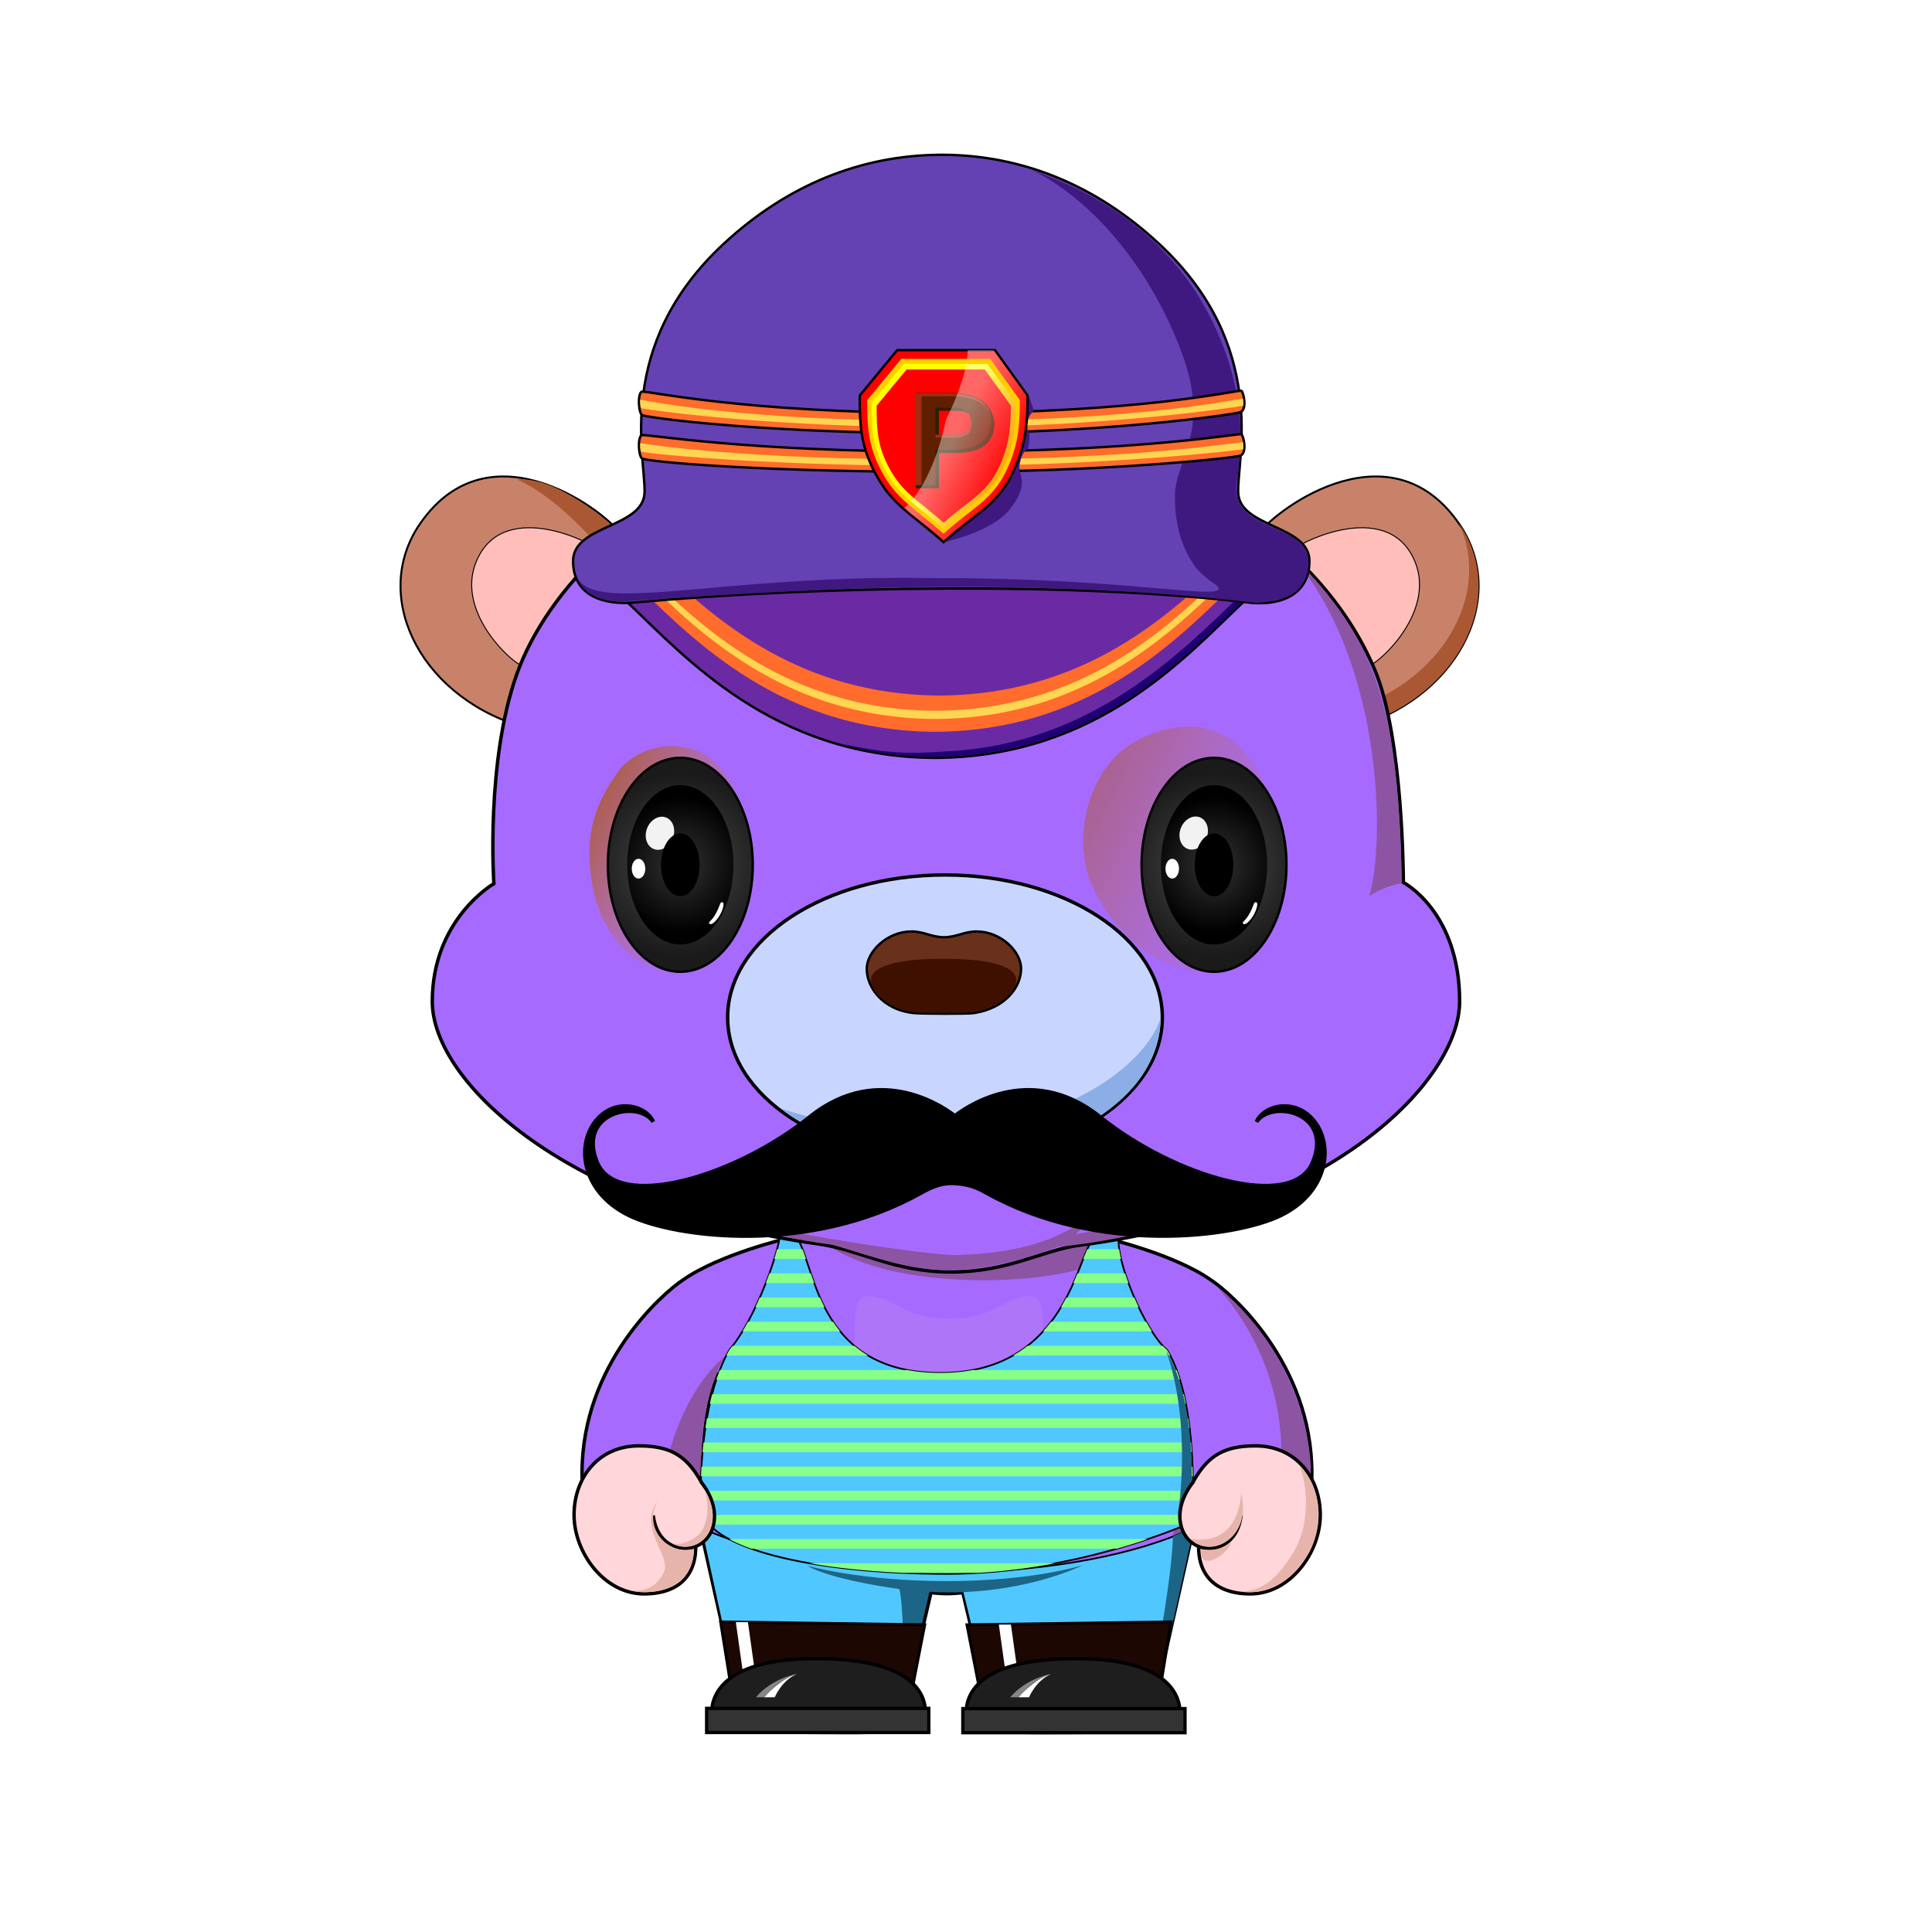 <?xml version="1.0" encoding="utf-8"?>
<svg version="1.0" id="layer_1" xmlns="http://www.w3.org/2000/svg" xmlns:xlink="http://www.w3.org/1999/xlink" x="0px" y="0px" viewBox="0 0 800 800" enable-background="new 0 0 800 800" xml:space="preserve">
<g id="_x31__2_">
	<g id="身体_16_">
		<path fill="#A66AFF" stroke="#000000" stroke-width="1.417" stroke-miterlimit="10" d="M291.3,599.9c0.9-16.5,4-26.1,6.4-31.4
			C293.8,577.2,292.1,589,291.3,599.9l-0.4,14.5c0,9.2,0.5,24.7,0.5,24.7l13.1,58.4l71.6,1.9l9.4-39.9c0,0,3.8,0.4,6.6,0.4
			c2.8,0,6.6-0.4,6.6-0.4l9.4,39.9l71.6-1.9l13.1-58.4c0,0,0.5-15.2,0.5-24.1c0,0-0.2-33.1-6.8-46.5c2.1,3.2,5.8,16.1,6.5,34.5
			l0.4,12c3.6,39.4,49.8,38.6,49.8-5c0-45.3-33.4-74.5-41.8-80c-15.2-10.7-43.5-17.3-43.5-17.3h-65.7H392h-65.7
			c0,0-28.3,6.6-43.5,17.3c-8.4,5.5-41.8,34.7-41.8,80c0,43.8,46.6,44.3,49.8,4.4L291.3,599.9z"/>
		<path opacity="0.1" fill="#FFD2BE" d="M437.7,576.5c-10.9-19-1-39.8-11.4-39.8c-10.4,0-14.2,9.4-33,9.4c-0.1,0-0.7,0-0.8,0
			c-18.8,0-22.6-9.4-33-9.4s-0.5,20.8-11.4,39.8c-22.8,39.7,5.8,74.2,42.6,74.2c0.8,0,3.7,0,4.4,0
			C431.9,650.8,460.5,616.2,437.7,576.5z"/>
		<path fill="#8C54A2" d="M335,647.2c0,0,21.3,7.5,57,7.5s56.3-7.5,56.3-7.5s-22.2,12.3-55.9,12.3c-2.9,0-4.9-0.1-7.6-0.3l-9.2,39.1
			l-3.2-4c2.3-7.2,1.4-30.3-0.1-36.2C352.5,655.2,340.1,650.3,335,647.2z"/>
		<path fill="#8C54A2" d="M493.4,633l-13.7,59.8l-5.5-1c1.4-4.1,8.4-36.4,12.4-61.3c2.6-37.6-1.1-65.5-1.1-65.5
			C493.8,592.7,494.5,622.4,493.4,633z"/>
		<path fill="#8C54A2" d="M542.8,609.5c0,10.4-6.2,31.3-16,29.3c4.2-12,3.7-32.8,3.7-32.8c1.9-45.3-26.9-73.4-26.9-73.4
			C534.1,556.9,542.8,591.9,542.8,609.5z"/>
		<path fill="#8C54A2" d="M274.7,616.1c0,5.8-1.1,21.3-7.7,26.7c11.5,0,18.5-11.9,19.9-14.8c3.3-7.1,3.3-18,3.3-18
			c-0.3-34.8,10.2-48.6,10.2-48.6C282,576.8,274.7,606.2,274.7,616.1z"/>
		<path fill="#8C54A2" d="M459.6,514.5c-4.6-8.2-28.1-15.9-64-17c-13.9-0.4-69.1-2.1-64.6,6.1c4.9,8.9,20.3,23,61.8,26
			C428.7,532.2,465.3,524.7,459.6,514.5z"/>
	</g>
	<g id="衣服">
		<g id="裤子">
			<path fill="#50C8FF" stroke="#000000" stroke-width="0.709" stroke-miterlimit="10" d="M290.2,632.7c61,26.7,157.2,22.1,203.8,0
				L480.3,696l-71.2,6.6l-10.5-43.2l-13.8-0.3l-10.3,45.1h-68.7L290.2,632.7z"/>
			<path fill="#1D6586" d="M334.2,648.3c0,0,22.1,6.4,57.9,6.4s56.3-6.6,56.3-6.6s-22.2,11.3-55.9,11.3c-2.9,0-4.9-0.1-7.6-0.3
				l-9.2,39.1l-3.2-4c2.3-7.2,1.4-30.3-0.1-36.2C352.5,655.2,339.3,651.4,334.2,648.3z"/>
			<path fill="#1D6586" d="M494.3,632.7l-13.7,62.1l-3.6-1.3c2.3-7.2,8.3-41.8,8.7-57.4L494.3,632.7z"/>
		</g>
		<g id="衣服_5_">
			<path fill="#50C8FF" stroke="#000000" stroke-width="0.709" stroke-miterlimit="10" d="M322.9,511.2c0.1,5.3-9.3,34.1-20.9,47.8
				c-10.5,18-12.4,49-11.7,64.3c-0.1,17.8,46.8,28.4,101.8,28.4s101.5-21.4,101.5-21.4s3.5-48.7-10.3-71.3c-9-7.3-22.1-38-19.9-47.8
				c-11.1-1.5-12,3.8-12,3.8c-6.1,9.8-12.6,53.5-62,53.5s-51.5-41.2-58.6-54.6L322.9,511.2z"/>
			<g>
				<defs>
					<path id="SVGID_134_" d="M322.9,511.2c0.1,5.3-9.3,34.1-20.9,47.8c-10.5,18-12.4,49-11.7,64.3c-0.1,17.8,46.8,28.4,101.8,28.4
						s101.5-21.4,101.5-21.4s3.5-48.7-10.3-71.3c-9-7.3-22.1-38-19.9-47.8c-11.1-1.5-12,3.8-12,3.8c-6.1,9.8-12.6,53.5-62,53.5
						s-51.5-41.2-58.6-54.6L322.9,511.2z"/>
				</defs>
				<clipPath id="SVGID_2_">
					<use xlink:href="#SVGID_134_"  overflow="visible"/>
				</clipPath>
				<g clip-path="url(#SVGID_2_)">
					<rect x="286.5" y="517.3" fill="#87FF89" width="210" height="4"/>
					<rect x="286.5" y="527.3" fill="#87FF89" width="210" height="4"/>
					<rect x="286.5" y="537.3" fill="#87FF89" width="210" height="4"/>
					<rect x="286.5" y="547.3" fill="#87FF89" width="210" height="4"/>
					<rect x="286.5" y="557.3" fill="#87FF89" width="210" height="4"/>
					<rect x="286.5" y="567.3" fill="#87FF89" width="210" height="4"/>
					<rect x="286.5" y="577.3" fill="#87FF89" width="210" height="4"/>
					<rect x="286.5" y="587.3" fill="#87FF89" width="210" height="4"/>
					<rect x="286.5" y="597.3" fill="#87FF89" width="210" height="4"/>
					<rect x="286.5" y="607.3" fill="#87FF89" width="210" height="4"/>
					<rect x="286.5" y="617.3" fill="#87FF89" width="210" height="4"/>
					<rect x="286.5" y="627.3" fill="#87FF89" width="210" height="4"/>
					<rect x="286.5" y="637.3" fill="#87FF89" width="210" height="4"/>
					<rect x="286.5" y="647.3" fill="#87FF89" width="210" height="4"/>
				</g>
			</g>
			<path fill="#1D6586" d="M482.9,559.3c10.9,31.6,4.9,67.2,4.9,67.2l5.2-2.8C493,623.7,496.9,583.2,482.9,559.3z"/>
		</g>
	</g>
	<g id="鞋子_1_">
		<g id="脚_5_">
			<polygon fill="#1D0703" stroke="#000000" stroke-width="1.208" stroke-miterlimit="10" points="376.2,707.1 304.1,707.1 
				298.4,671.6 382.9,672.8 			"/>
			<polygon fill="#FFFFFF" points="314.7,707.4 309.7,707.4 304.7,671.7 309.7,671.7 			"/>
			<path fill="#1E1E1E" stroke="#000000" stroke-width="1.417" stroke-miterlimit="10" d="M383.2,709.1c0,9.4-20.1,8.3-45,8.3
				s-43.5-0.6-43.5-8.3c0-7.4,5.3-22.3,43-22.3S383.2,699.6,383.2,709.1z"/>
			<path fill="#888585" d="M329.9,693.2c0,0-10.1,1.6-16.9,9.6c2.5,0,4.2,0,4.2,0S320.4,696.2,329.9,693.2z"/>
			<path fill="#FFFFFF" d="M329.8,693.2c0,0-6.5,1.6-13.2,9.6c2.5,0,4.2,0,4.2,0S323.5,696.1,329.8,693.2z"/>
			<path d="M294.7,706.7c0,3,6.2,9.8,23.8,9.9c6.2,0,37.1,0,37.1,0s28.5,2.1,26.8-9C373,714.6,301.9,715.2,294.7,706.7z"/>
			
				<rect x="292.6" y="707.4" fill="#333333" stroke="#000000" stroke-width="1.365" stroke-miterlimit="10" width="92" height="10"/>
		</g>
		<g id="脚_3_">
			<polygon fill="#1D0703" stroke="#000000" stroke-width="1.208" stroke-miterlimit="10" points="407.1,707.1 479.1,707.1 
				484.9,671.6 400.4,672.8 			"/>
			<polygon fill="#FFFFFF" points="423.6,708.4 418.6,708.4 413.6,672.7 418.6,672.7 			"/>
			<path fill="#1E1E1E" stroke="#000000" stroke-width="1.417" stroke-miterlimit="10" d="M400.1,709.1c0,9.4,20.1,8.3,45,8.3
				s43.5-0.6,43.5-8.3c0-7.4-5.3-22.3-43-22.3S400.1,699.6,400.1,709.1z"/>
			<path fill="#888585" d="M435.2,693.2c0,0-10.1,1.6-16.9,9.6c2.5,0,4.2,0,4.2,0S425.7,696.2,435.2,693.2z"/>
			<path fill="#FFFFFF" d="M435.1,693.2c0,0-6.5,1.6-13.2,9.6c2.5,0,4.2,0,4.2,0S428.8,696.1,435.1,693.2z"/>
			<path d="M488.6,706.7c0,3-6.2,9.8-23.8,9.9c-6.2,0-37.1,0-37.1,0s-28.5,2.1-26.8-9C410.3,714.6,481.4,715.2,488.6,706.7z"/>
			
				<rect x="398.6" y="707.4" transform="matrix(-1 -4.489177e-11 4.489177e-11 -1 889.289 1424.892)" fill="#333333" stroke="#000000" stroke-width="1.365" stroke-miterlimit="10" width="92" height="10"/>
		</g>
	</g>
	<g id="手_41_">
		<g id="手_43_">
			<g id="左手_30_">
				<path fill="#FFD6DA" stroke="#000000" stroke-width="1.417" stroke-miterlimit="10" d="M497.2,632.8
					c-3.6,16.8,3.9,27.2,20.5,27.2c16.6,0,29-17.2,29-32.7c0-15.5-10.2-28.6-26.8-28.6c-12.7,0-19.4,3.8-25.4,14.1
					C490.7,619.7,498,629.3,497.2,632.8z"/>
				<path fill="#FFD6DA" stroke="#000000" stroke-width="1.417" stroke-miterlimit="10" d="M513.9,627.5
					c-1.5,13-12.7,16.2-19.6,11.8c-6.1-3.8-9.1-14.5,0-25.9"/>
			</g>
			<path fill="#E6B4AA" d="M513.9,618.2c0,0,0,22.3-21,19C501.5,645.9,518.7,636.7,513.9,618.2z"/>
			<path fill="#E6B4AA" d="M509.8,638.2c0,0-3.7,4.8-12.5,3.3C496.4,651.7,509.4,643.2,509.8,638.2z"/>
			<path fill="#E6B4AA" d="M537.9,606.6c2.8,5.9,5.8,23.3-2.8,37c-6,9.5-11.9,15.1-21.2,15.5c16.1,2.1,24.9-10.8,27.2-14.6
				C546.7,635.9,549.6,618.5,537.9,606.6z"/>
		</g>
		<g id="手_42_">
			<g id="左手_29_">
				<path fill="#FFD6DA" stroke="#000000" stroke-width="1.417" stroke-miterlimit="10" d="M287.2,632.8
					c3.6,16.8-3.9,27.2-20.5,27.2s-29-17.2-29-32.7c0-15.5,10.2-28.6,26.8-28.6c12.7,0,19.4,3.8,25.4,14.1
					C293.8,619.7,286.4,629.3,287.2,632.8z"/>
				<path fill="#FFD6DA" stroke="#000000" stroke-width="1.417" stroke-miterlimit="10" d="M270.5,627.5
					c1.5,13,12.8,16.2,19.6,11.8c6.1-3.8,9.1-14.5,0-25.9"/>
			</g>
			<path fill="#E6B4AA" d="M291.4,616.4c1.5,2.4,2.9,11.3-0.7,17.3c-1.8,3-7.3,6.4-12.2,5.5c6.1,3.2,12.8,0.3,15.3-5.2
				C297.3,626.6,292.9,618.2,291.4,616.4z"/>
			<path fill="#E6B4AA" d="M272.3,621.6c-8,10.9,4.5,21.2,2.9,28.4c-0.8,3.5-5.9,10.4-15,8.3c7.4,2.5,19.4,0.3,23.5-5.7
				c1.1-1.6,3.4-4.2,3.7-11.2C276.6,644.1,266.1,632.9,272.3,621.6z"/>
		</g>
	</g>
	<g id="耳朵_2_">
		<g id="耳朵_27_">
			<path fill="#C8826A" stroke="#000000" stroke-width="0.809" stroke-miterlimit="10" d="M520.9,221.2
				c8.7-11.5,56.3-45.9,84.3-2.8c19.3,30.5-2.6,71.9-46.1,83.3L520.9,221.2z"/>
			<path fill="#AA5834" d="M605.2,218.4c-0.4-0.6-0.8-1.2-1.2-1.8c14.1,29.6-7.2,66.8-47.6,78l2.7,7
				C602.6,290.3,624.5,248.9,605.2,218.4z"/>
			<path fill="#FFBEBA" stroke="#000000" stroke-width="0.405" stroke-miterlimit="10" d="M565.8,276c2.6,1.1,31.9-23.5,18.5-46.7
				c-13.2-22.8-50.5-2.9-52,0.8L565.8,276z"/>
		</g>
		<g id="耳朵_26_">
			<path fill="#C8826A" stroke="#000000" stroke-width="0.809" stroke-miterlimit="10" d="M257.2,221.2
				c-8.7-11.5-56.3-45.9-84.3-2.8c-19.3,30.5,2.6,71.9,46.1,83.3L257.2,221.2z"/>
			<path fill="#AA5834" d="M214,198.5c16.2-1.2,36.9,16.3,43.2,22.7l-6.4,8.8C244.8,222,229,205,214,198.5z"/>
			<path fill="#FFBEBA" stroke="#000000" stroke-width="0.405" stroke-miterlimit="10" d="M217.3,276c-2.6,1.1-31.9-23.5-18.5-46.7
				c13.2-22.8,50.5-2.9,52,0.8L217.3,276z"/>
		</g>
	</g>
	<g id="面部_31_">
		<path id="面部_32_" fill="#A66AFF" stroke="#000000" stroke-width="1.417" stroke-miterlimit="10" d="M214.3,278.3
			c11.2-30.5,46.9-77.2,129.7-100c36.3-10,61.8-8.8,96.6,0.5c41.8,11.2,105.2,42.4,128.8,98.9c11.7,28,11.7,87.7,11.7,87.7
			s23.3,12,23.3,49.3c0,32.5-52.7,87.4-157.3,100.9c-15.4,2-29.3,11.1-53.3,11.1s-38-9.3-54.8-11.6C236.1,501,179,448.5,179,414.7
			c0-34.2,25.5-48.8,25.5-48.8S201,314.7,214.3,278.3z"/>
		<path fill="#8C54A2" d="M532.7,227.5c34.8,34.5,46.6,60.2,47.7,138.2c0,0-7.3,1.1-13.4,5.4C573.9,347.5,572.5,271,532.7,227.5z"/>
		<path fill="#8C54A2" d="M267,496.2c18.9,9.2,64.8,17.7,77.4,19.2c6.4,1.4,29.4,10.5,47,10.5s30.2-3.9,46.7-9.6
			c29.3-2.6,80.2-15.3,104.8-31c-30.3,13.1-68.9,21.4-97.6,25.7c3.7-3.3,8.2-5.9,11.8-11.9c-15.7,13.9-34.1,19.9-61.5,20.6
			C384.7,519.9,312,509.5,267,496.2z"/>
	</g>
	<g id="鼻子_3_">
		<ellipse fill="#C8D6FF" stroke="#000000" stroke-width="1.417" stroke-miterlimit="10" cx="391.3" cy="421.3" rx="90" ry="59"/>
		<path fill="#8CAEE6" d="M392,467.5c-28.1,1.3-47.3-1.5-68.3-8.4c6.1,6,32.9,20.6,67.2,20.6c48.4,0,89.7-24.6,89.7-58.4
			C475.8,438.2,445.9,465,392,467.5z"/>
		<g id="鼻子_4_">
			<path fill="#69301B" stroke="#000000" stroke-miterlimit="10" d="M404.4,385.7c-5.2,0-8,2.3-13.5,2.4c-5.5-0.1-8.3-2.4-13.5-2.4
				c-10,0-18.5,8.3-18.5,15.5c0,7.3,6.2,16.9,19.6,18.3c3.1,0.3,22,0.4,24.7,0c13.3-2,19.6-11,19.6-18.3
				C422.9,394,414.4,385.7,404.4,385.7z"/>
			<path fill="#3F1000" d="M420.8,406c0,4.5-6.4,10.1-14,12.3c-4.9,1.4-10,1-16.5,1c-5.7,0-10.3,0.4-14.8-0.7
				c-8.7-2.1-14.9-8.3-14.9-12.6c0-6.6,13.4-9,30-9S420.8,399.3,420.8,406z"/>
		</g>
	</g>
	<g id="眼睛_7_">
		<linearGradient id="SVGID_2_" gradientUnits="userSpaceOnUse" x1="443.192" y1="327.158" x2="530.435" y2="368.58">
			<stop  offset="0" style="stop-color:#AA5834;stop-opacity:0.6"/>
			<stop  offset="1" style="stop-color:#C87A4A;stop-opacity:0"/>
		</linearGradient>
		<path fill="url(#SVGID_2_)" d="M524.7,326.7c17.5,42.8,2.8,76.1-24.6,76.1s-47.7-28.8-50.6-44.6c-4-20.6,4.9-42.7,20.5-51.1
			C489.5,296.5,512.7,297.3,524.7,326.7z"/>
		<linearGradient id="SVGID_3_" gradientUnits="userSpaceOnUse" x1="237.011" y1="334.159" x2="297.466" y2="365.299">
			<stop  offset="0" style="stop-color:#AA5834"/>
			<stop  offset="1" style="stop-color:#C87A4A;stop-opacity:0"/>
		</linearGradient>
		<path fill="url(#SVGID_3_)" d="M304.6,326.7c20.7,41.4-1.1,75.1-24.6,76.1c-18.5,0.8-31.7-19.4-34.5-35.2
			c-4-20.6,0.4-34.5,11-48.8C264.4,308,291.7,300.7,304.6,326.7z"/>
		<g id="眼睛_52_">
			<radialGradient id="SVGID_4_" cx="281.673" cy="358.107" r="37.851" gradientUnits="userSpaceOnUse">
				<stop  offset="0" style="stop-color:#4D4D4D"/>
				<stop  offset="1" style="stop-color:#1A1A1A"/>
			</radialGradient>
			<ellipse fill="url(#SVGID_4_)" stroke="#000000" stroke-miterlimit="10" cx="281.7" cy="358.1" rx="30" ry="44.3"/>
			
				<radialGradient id="SVGID_5_" cx="247.46" cy="358.107" r="28.178" gradientTransform="matrix(0.985 0 0 1 37.905 0)" gradientUnits="userSpaceOnUse">
				<stop  offset="0" style="stop-color:#333333"/>
				<stop  offset="1" style="stop-color:#000000"/>
			</radialGradient>
			<ellipse fill="url(#SVGID_5_)" cx="281.7" cy="358.1" rx="22" ry="33"/>
			
				<ellipse transform="matrix(0.361 -0.933 0.933 0.361 -147.298 475.264)" fill="#F2F2F2" cx="273.1" cy="345.1" rx="7" ry="5.7"/>
			<ellipse cx="281.7" cy="358.1" rx="8" ry="13"/>
			<path fill="#FFFFFF" d="M298.1,378.9c-1.4,2.5-3.6,4.4-4.3,3.6c-0.8-0.8,0.9-0.9,2.7-4.4c1.9-3.5,1.5-4.6,2.6-4.5
				C300.1,373.7,299.5,376.4,298.1,378.9z"/>
			<ellipse fill="#FFFFFF" cx="264.4" cy="359.7" rx="2.8" ry="4.1"/>
		</g>
		<g id="眼睛_51_">
			<radialGradient id="SVGID_6_" cx="502.673" cy="358.107" r="37.851" gradientUnits="userSpaceOnUse">
				<stop  offset="0" style="stop-color:#4D4D4D"/>
				<stop  offset="1" style="stop-color:#1A1A1A"/>
			</radialGradient>
			<ellipse fill="url(#SVGID_6_)" stroke="#000000" stroke-miterlimit="10" cx="502.7" cy="358.1" rx="30" ry="44.3"/>
			
				<radialGradient id="SVGID_7_" cx="471.808" cy="358.107" r="28.178" gradientTransform="matrix(0.985 0 0 1 37.905 0)" gradientUnits="userSpaceOnUse">
				<stop  offset="0" style="stop-color:#333333"/>
				<stop  offset="1" style="stop-color:#000000"/>
			</radialGradient>
			<ellipse fill="url(#SVGID_7_)" cx="502.7" cy="358.1" rx="22" ry="33"/>
			
				<ellipse transform="matrix(0.361 -0.933 0.933 0.361 -6.062 681.368)" fill="#F2F2F2" cx="494.1" cy="345.1" rx="7" ry="5.7"/>
			<ellipse cx="502.7" cy="358.1" rx="8" ry="13"/>
			<path fill="#FFFFFF" d="M519.1,378.9c-1.4,2.5-3.6,4.4-4.3,3.6c-0.8-0.8,0.9-0.9,2.7-4.4c1.9-3.5,1.5-4.6,2.6-4.5
				C521.1,373.7,520.5,376.4,519.1,378.9z"/>
			<ellipse fill="#FFFFFF" cx="485.4" cy="359.7" rx="2.8" ry="4.1"/>
		</g>
	</g>
	<path id="胡子_2_" stroke="#000000" stroke-width="1.6" stroke-miterlimit="10" d="M542.1,462c-7.8-7-19-3.9-21.8,2.5
		c6.5-9.4,31.7-3.8,23.3,16.7c-8.3,20.5-57,6.3-88.1-18.7c-29.6-23.8-57.5-2.5-60.1-0.4c-2.6-2.1-30.5-23.4-60.1,0.4
		c-31.1,25-79.8,39.2-88.1,18.7s16.9-26.1,23.3-16.7c-2.8-6.4-14-9.5-21.8-2.5c-10.6,9.5-9.2,31.1,11.8,41.3
		c19.2,9.3,74.8,16.4,120.8-9.3c4.3-2.4,8.6-4.4,14.2-4s8.5,1.5,12.7,3.8c46.1,25.9,102.9,18.8,122.1,9.5
		C551.3,493.1,552.7,471.5,542.1,462z"/>
	<g id="头发_6_">
		<path fill="#8BBBFF" stroke="#000000" stroke-width="1.417" stroke-miterlimit="10" d="M364.8,196.7
			c-26.6-6.4-37.6-38.8-23.1-58.7c-3.2,16.8,9.8,36.2,37.8,33.6"/>
		<path fill="#6EA0DC" d="M340.5,141.2c0,0-1.2,8.3,0.4,14.6c2.3,8.7,10.2,15.5,10.2,15.5s-6.1,0.6-8.9-2.4c0.3,0.6,4.9,4.7,5.9,5.3
			c12.1,7.9,23.3,8.5,23.3,8.5s-8.9,1.1-14.9-0.6c6.7,4.3,21.7,4.9,21.7,4.9s-4.8,2.7-9.9,1.4c6.3,2.5,15.9,3.4,22.8,1.7l-14.4-17.4
			C371.2,173.3,340.9,171.3,340.5,141.2z"/>
		<path fill="#8BBBFF" stroke="#000000" stroke-width="1.417" stroke-miterlimit="10" d="M445.2,180.1c-16.5-4.2-20.3-24.4-6-27.6
			c-14.9-3.3-21.7,16.3-17.7,21.8c-13.6-1-48,9.5-40.8-23.2c-13,15.5-24.8,36.7,30.3,45.7"/>
		<path fill="#6EA0DC" d="M400.3,184.9c-23.7-12-27.2-38.2-20.8-62.1c-4.5,32.1,32,54.1,47.5,53.1c-4-5.5-4.3-18,8.8-23
			c-10.9,5.4-7.1,23.8,9.3,28c0,0-7.1,0.9-18.1-5c0,1.1,15.7,9,15.7,9l-21.8-8.9l20.7,13.1l-15-3l6.8,5l-17.1-6.9l22.3,14.4
			L400.3,184.9z"/>
	</g>
	<g id="帽子_9_">
		<g id="帽檐">
			<path id="帽子_10_" fill="#6A2AA4" stroke="#000000" stroke-miterlimit="10" d="M259.9,249.5c23.7,22.4,59.7,63.3,125.8,64.3
				c0.2,0,2.9,0,3.1,0c66.1-1,102.1-41.9,125.8-64.3C523,241.5,251.4,241.5,259.9,249.5z"/>
			<path fill="#FF6C2B" d="M503.8,235.9c-23.6,22.5-57.8,51.2-113.1,52.1c-0.2,0-2.9,0-3.1,0c-55.6-0.8-89.8-29.9-113.4-52.4
				c-10.1,0.9-15.6,1.9-14.3,3.1c23.7,22.4,59.7,63.3,125.8,64.3c0.2,0,2.9,0,3.1,0c66.1-1,102.1-41.9,125.8-64.3
				C515.7,237.6,511.6,236.6,503.8,235.9z"/>
			<path fill="#FFD551" d="M512.6,231.9c-23.7,22.7-59.5,61.5-123.8,62.4c-0.2,0-2.9,0-3.1,0c-64.4-1-100.1-39.7-123.8-62.4
				c-1.8,0.5-2.5,1-1.9,1.5c23.7,22.4,59.7,63.3,125.8,64.3c0.2,0,2.9,0,3.1,0c66.1-1,102.1-41.9,125.8-64.3
				C515.1,232.9,514.4,232.4,512.6,231.9z"/>
			<path fill="#1E0074" d="M512.6,247.5c-23.7,22.7-60.6,60.6-120.2,63.6c-9,0.4-20.9,2.2-43.5-3.1c17.1,5.8,39.7,5.3,39.9,5.3
				c66.1-1,102.1-41.9,125.8-64.3C515.1,248.5,514.4,248,512.6,247.5z"/>
		</g>
		<g id="主体">
			<path id="帽子_2_" fill="#6442B4" stroke="#000000" stroke-miterlimit="10" d="M512.7,203.9c-0.4-14.7,12.6-60.8-32.7-102.9
				c-26.3-24.5-56.9-36.7-89.2-36.9c-0.1,0-2,0-2,0c-32.3,0.3-62.8,12.4-89.2,36.9c-45.3,42.1-32.3,88.2-32.7,102.9
				c-0.4,14.7-29.6,13.4-29.6,28.4s13.6,18.2,25.1,17.2c77.6-7,182.7-8.5,254.7,0c11.5,1.4,25.1-2.2,25.1-17.2
				S513.1,218.6,512.7,203.9z"/>
			<path fill="#3F1880" d="M427.6,70.5c7.8,3.2,44,14.3,67.5,50.3c23.4,37,18.8,67.8,17,78.6c-2.4,14.4,11.8,17,21.6,22.3
				c12.6,6.8,7.8,17.8,4.2,22c-3.7,4.3-12.4,5.9-18.3,5.9c-15.2-1.9-62.7-6.9-129.8-6.6c-48.4,0.2-117.7,5-133.3,6.2
				c-4.8-0.4-14.9-1.2-18-11.4c5.5,17.8,58-0.2,148.7,1.6c80.8-0.3,123.2,10.2,116.8,3.2c-3.9-2.7-7.7-5.8-9.4-8.4
				c-2.9-4.2-8.1-12.9-8.1-28.7c0-14.7,14.3-25.9,3.9-56.4S457.4,85.6,427.6,70.5z"/>
		</g>
		<g id="边条">
			<path fill="#FF6C2B" stroke="#000000" stroke-miterlimit="10" d="M265.7,180.2c1.6-0.7,41.2,6.8,124.1,6.8s123.3-7.7,124.2-7.2
				c0.9,0.5,2.6,7.9-0.5,8.9c-3,1-56.3,6.7-123.8,6.7s-115.6-3.5-123.6-5.4C264.4,189.6,263.9,181.1,265.7,180.2z"/>
			<path fill="#FFD551" d="M265.1,183.5c3.4,0.5,41.8,6.8,124.7,6.8s123.9-7.5,124.9-7.2c0.2,0.7,0.2,2.6,0.1,2.9
				c-3,0.6-57.4,6.9-124.9,6.9s-115.8-4.3-124.5-5.9C265.1,186.3,265,184,265.1,183.5z"/>
		</g>
		<g id="边条_1_">
			<path fill="#FF6C2B" stroke="#000000" stroke-miterlimit="10" d="M265.7,162.2c1.6-0.7,41.2,8.8,124.1,8.8s123.3-9.7,124.2-9.2
				c0.9,0.5,2.6,7.9-0.5,8.9c-3,1-56.3,8.7-123.8,8.7s-115.6-5.5-123.6-7.4C264.4,171.6,263.9,163.1,265.7,162.2z"/>
			<path fill="#FFD551" d="M265.1,165.5c3.4,0.5,41.8,8.8,124.7,8.8s123.9-9.5,124.9-9.2c0.2,0.7,0.2,2.6,0.1,2.9
				c-3,0.6-57.4,8.9-124.9,8.9s-115.8-6.3-124.5-7.9C265.1,168.3,265,166,265.1,165.5z"/>
		</g>
		<g id="徽章">
			<path fill="#3F1880" d="M390.7,224.5c0,0,19.4-4,26.9-13s5.5-13.2,4.7-16.1c-0.8-2.9,1.1-8.3,2.6-8.9c1.5-0.5,1.4-7.1,1.4-7.1
				s-1.6-2.2-0.9-5c0.7-2.7,2.7-4.3,2.7-4.3l-2-6.1L390.7,224.5z"/>
			<path fill="#FF0000" stroke="#000000" stroke-miterlimit="10" d="M425.5,163.8c0,11.9-0.8,20.8-6.3,32.3
				c-6.4,13.3-15.4,16.6-28.5,28.4c-14-12.4-21.3-15.4-28.2-28.4c-6.2-11.6-6.5-20.1-6.5-32.3l15.5-18.8H412L425.5,163.8z"/>
			<path fill="#FFFF00" d="M409.4,149.9h-35.5l-13.6,16.5c0,10.7,0.3,18.2,5.7,28.4c6.1,11.4,12.4,14.1,24.8,25
				c11.5-10.4,19.3-13.2,25-25c4.9-10.1,5.5-17.9,5.5-28.4L409.4,149.9z M413.5,193.8c-5.1,10.7-12.3,13.2-22.7,22.7
				c-11.2-9.9-17-12.3-22.6-22.7c-5-9.3-5.2-16.1-5.2-25.8l12.4-15h32.4l10.8,15C418.5,177.5,417.9,184.6,413.5,193.8z"/>
			<g>
				<path fill="#2E1E00" d="M395.8,187.6h-7v14.6h-9.6v-39.4H395c10.8,0.2,16.4,5.4,16.8,12.8C411.6,183.5,406.3,187.5,395.8,187.6z
					 M395.8,170.1h-7v11.3h7c5.2,0.1,7.7-1.8,7.5-5.8C403.3,171.9,400.8,170.1,395.8,170.1z"/>
				<path fill="#601F00" d="M394.4,186.2h-7v14.6h-8.2v-38h14.5c10.8,0.2,16.4,4.1,16.7,11.5C410.3,182.1,404.9,186.1,394.4,186.2z
					 M394.4,168.8h-7V180h7c5.2,0.1,7.7-1.8,7.5-5.8C402,170.6,399.4,168.8,394.4,168.8z"/>
				<g>
					<path fill="#A02E14" d="M381.6,164.1h12.5c8.9,0.2,14.2,2.8,16,7.8c-1.4-5.8-6.8-8.8-16.4-9h-14.5v38h2.4V164.1z"/>
					<path fill="#A02E14" d="M402.3,175.4c0-0.9-0.2-1.7-0.5-2.4c0.1,0.4,0.1,0.7,0.1,1.2c0.2,4-2.3,5.9-7.5,5.8l-7,0v1.2l7.4,0
						C400,181.4,402.5,179.4,402.3,175.4z"/>
				</g>
			</g>
			<linearGradient id="SVGID_12_" gradientUnits="userSpaceOnUse" x1="394.772" y1="181.221" x2="419.608" y2="193.845">
				<stop  offset="0" style="stop-color:#FFFFFF"/>
				<stop  offset="1" style="stop-color:#FF0000"/>
			</linearGradient>
			<path opacity="0.4" fill="url(#SVGID_12_)" d="M411.4,145h-10.7c0,11.6-9,28.8-9,28.8s-4.7,25.5-17.2,36.5
				c4.4,4.3,5.6,4.1,16.3,13.5c13.1-11.9,21.5-14.4,27.9-27.8c5.5-11.5,6.3-20.4,6.3-32.3L411.4,145z"/>
			<path fill="#FFCE00" d="M410,148.6h-36.8l-14.1,17.1c0,11.1,0.3,18.8,5.9,29.4c6.3,11.8,12.9,14.6,25.7,25.9
				c11.9-10.8,20-13.7,25.9-25.9c5-10.4,5.7-18.5,5.7-29.4L410,148.6z M415.1,194.5c-5.5,11.4-13.2,14.2-24.4,24.4
				c-12-10.6-18.2-13.2-24.2-24.4c-5.3-10-5.6-17.3-5.6-27.7l13.3-16.1h34.7l11.6,16.1C420.5,177,419.9,184.6,415.1,194.5z"/>
		</g>
	</g>
</g>
</svg>